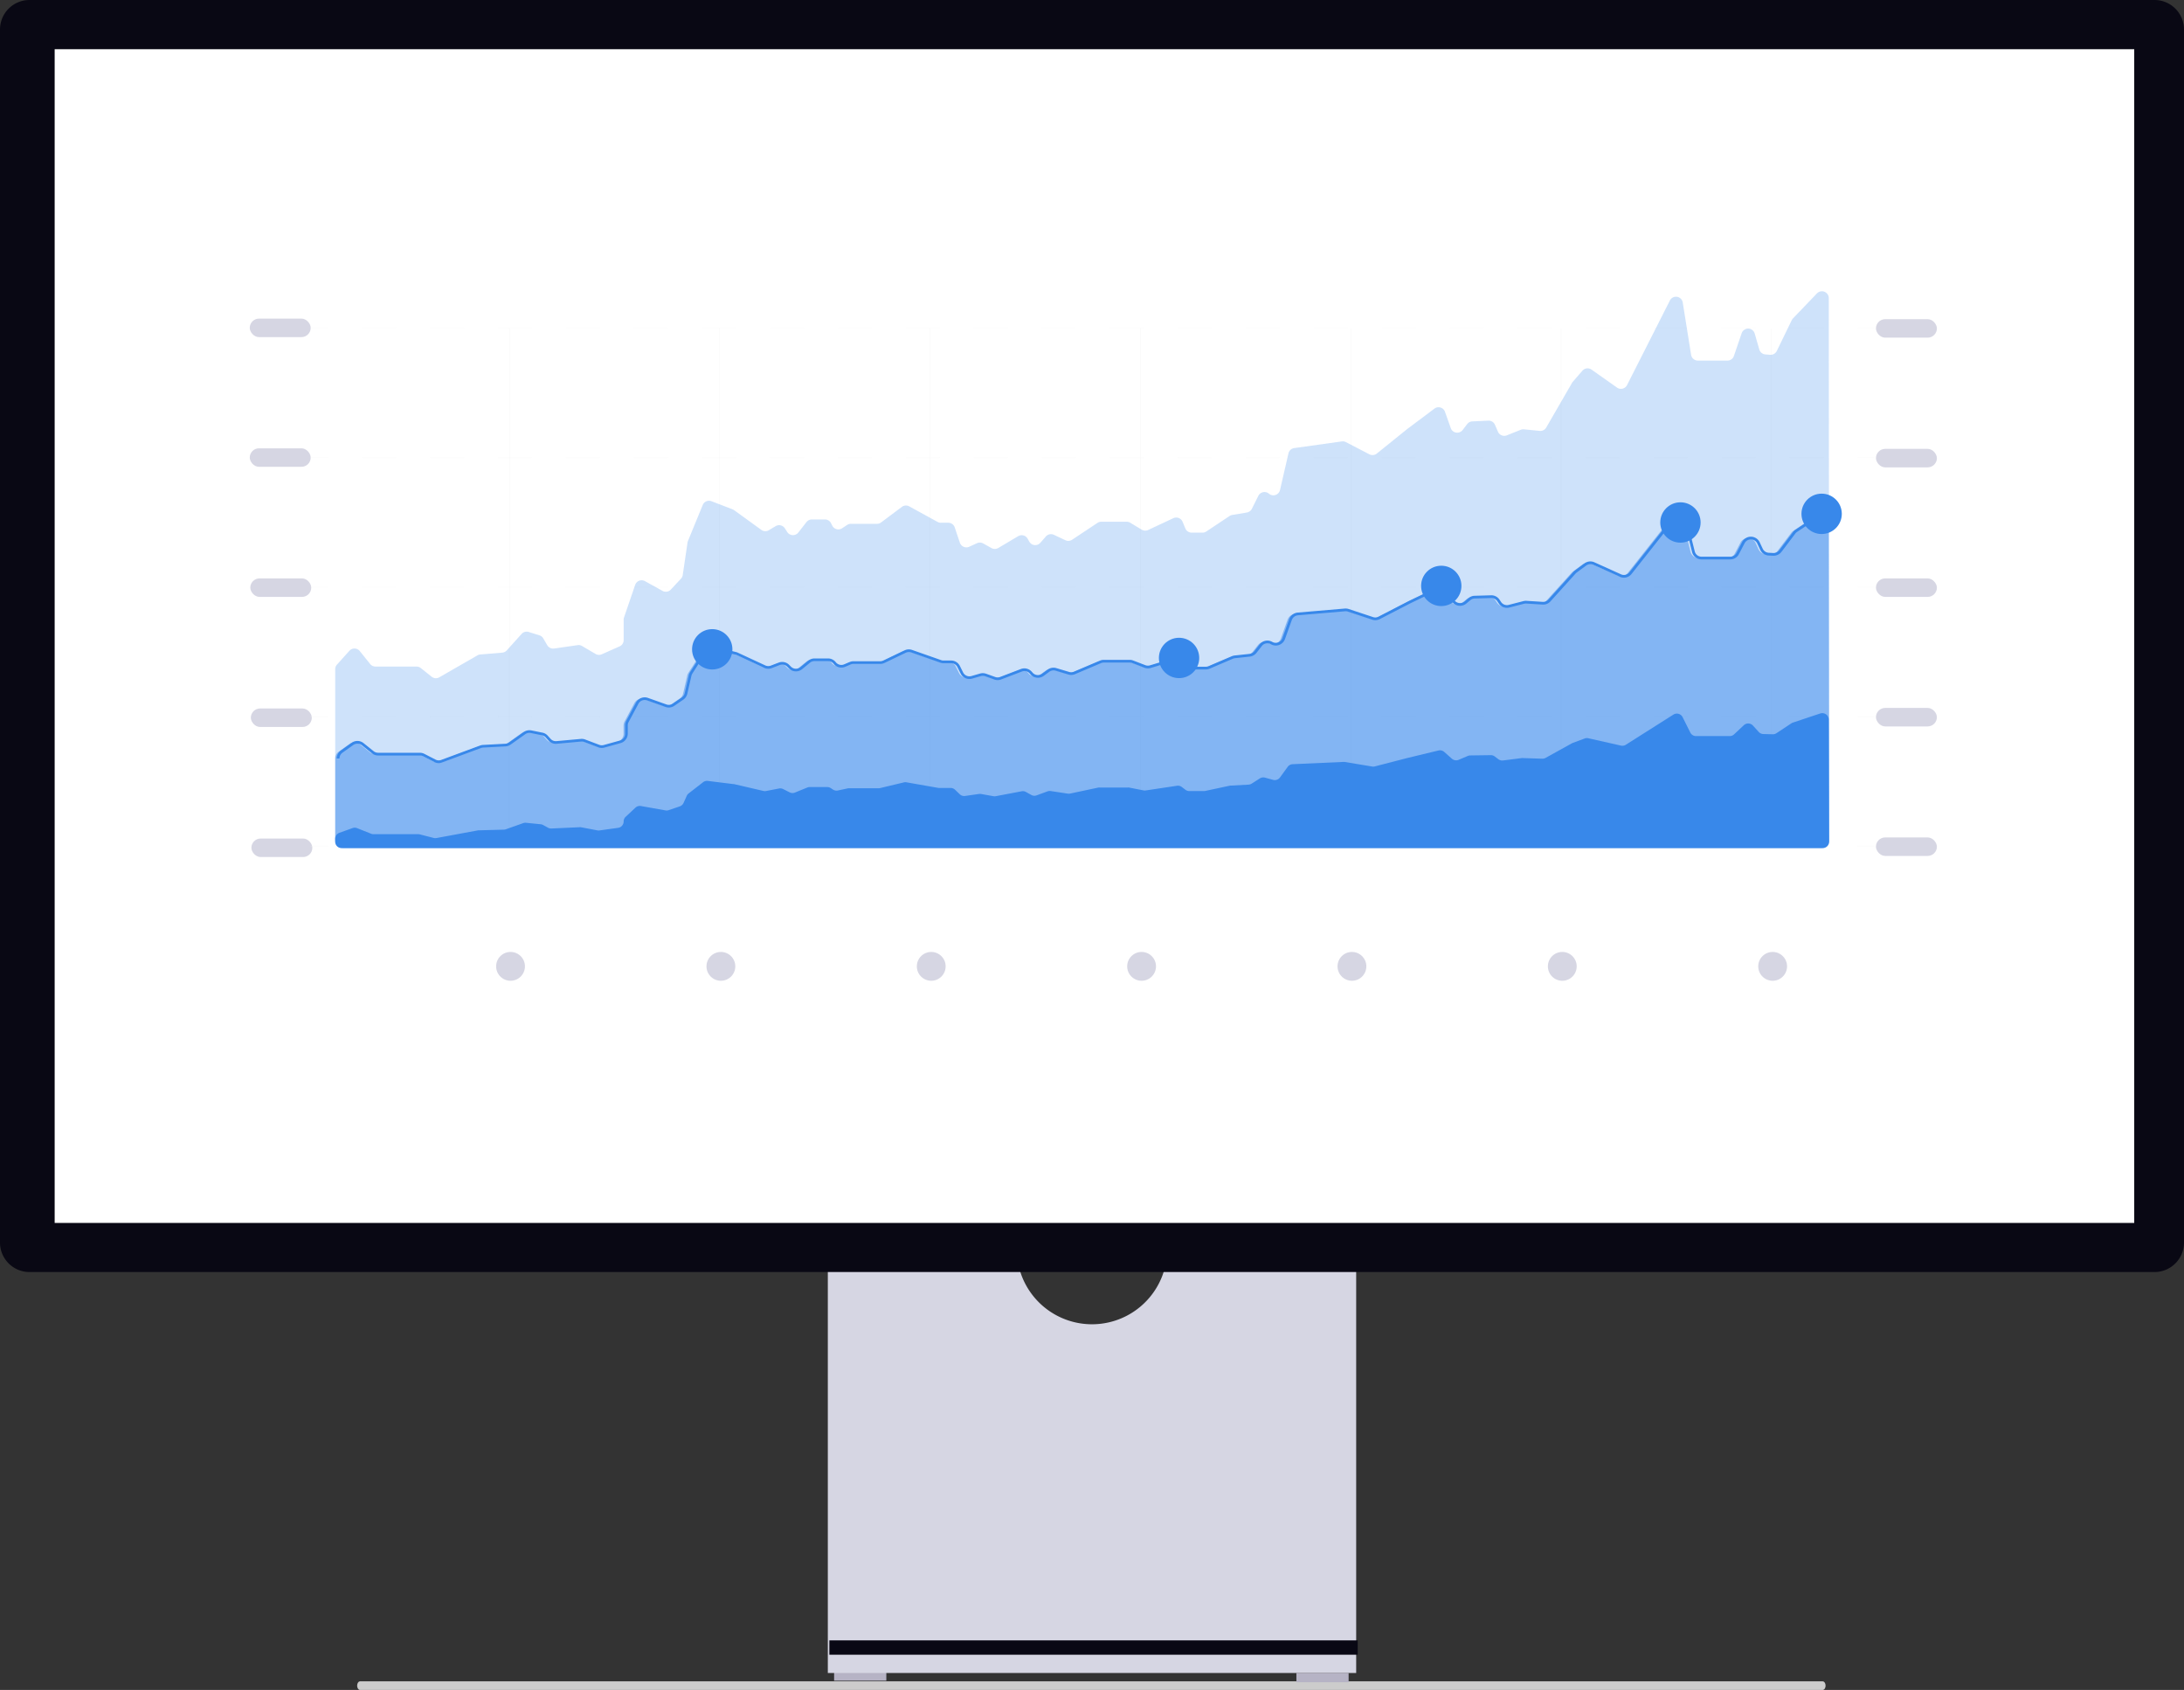 <svg xmlns="http://www.w3.org/2000/svg" width="799.031" height="618.112" viewBox="0 0 799.031 618.112" xmlns:xlink="http://www.w3.org/1999/xlink" role="img" artist="Katerina Limpitsouni" source="https://undraw.co/"><rect x="0" y="0" width="799.031" height="618.112" fill="#333333" stroke="none"/><g transform="translate(-560 -231.001)"><path d="M15.18,488.763c0,.872.478,1.573,1.073,1.573h535.1c.6,0,1.073-.7,1.073-1.573s-.478-1.573-1.073-1.573H16.253C15.658,487.191,15.18,487.891,15.18,488.763Z" transform="translate(675.479 358.777)" fill="#ccc"/><rect width="19.105" height="3.371" transform="translate(865.162 842.355)" fill="#b6b3c5"/><rect width="19.105" height="3.371" transform="translate(1034.295 842.918)" fill="#b6b3c5"/><path d="M352.955,370.945a27.529,27.529,0,0,1-54.321,0H229.146V521.536h193.3V370.945H352.955Z" transform="translate(633.721 321.379)" fill="#d6d6e3"/><rect width="193.296" height="5.242" transform="translate(863.43 830.984)" fill="#090814"/><path d="M788.255,487.17H10.776A10.788,10.788,0,0,1,0,476.394V32.688A10.788,10.788,0,0,1,10.776,21.911H788.255a10.789,10.789,0,0,1,10.776,10.776V476.394a10.789,10.789,0,0,1-10.776,10.776Z" transform="translate(560 209.09)" fill="#090814"/><rect width="760.822" height="429.297" transform="translate(580 249)" fill="#fff"/><g transform="translate(0 15.111)"><rect width="22.297" height="6.768" rx="3.384" transform="translate(651.374 379.865)" fill="#d6d6e3"/><rect width="22.297" height="6.768" rx="3.384" transform="translate(1246.329 380.066)" fill="#d6d6e3"/><rect width="22.297" height="6.768" rx="3.384" transform="translate(651.574 427.443)" fill="#d6d6e3"/><rect width="22.297" height="6.768" rx="3.384" transform="translate(651.775 475.02)" fill="#d6d6e3"/><rect width="22.297" height="6.768" rx="3.384" transform="translate(651.976 522.588)" fill="#d6d6e3"/><g transform="translate(673.671 383.123)" opacity="0.2"><rect width="6.325" height="0.264" transform="translate(0 0)" fill="#f2f2f2"/><path d="M885.147,405.884H872.718v-.264h12.429Zm-24.869,0H847.848v-.264h12.429Zm-24.869,0h-12.44v-.264h12.44Zm-24.869,0H798.1v-.264h12.44Zm-24.869,0H773.23v-.264h12.44Zm-24.88,0H748.361v-.264H760.79Zm-24.869,0h-12.44v-.264h12.44Zm-24.869,0h-12.44v-.264h12.44Zm-24.869,0h-12.44v-.264h12.44Zm-24.88,0H648.873v-.264H661.3Zm-24.869,0h-12.44v-.264h12.44Zm-24.869,0h-12.44v-.264h12.44Zm-24.869,0h-12.44v-.264h12.44Zm-24.88,0H549.385v-.264h12.429Zm-24.869,0H524.516v-.264h12.429Zm-24.869,0h-12.4v-.264h12.44Zm-24.869,0h-12.44v-.264h12.44Zm-24.88,0H449.9v-.264h12.429Zm-24.869,0H425.028v-.264h12.45Zm-24.869,0h-12.44v-.264h12.44Zm-24.869,0h-12.44v-.264h12.44Zm-24.88,0H350.41v-.264h12.429Z" transform="translate(-331.645 -405.62)" fill="#f2f2f2"/><rect width="6.325" height="0.264" transform="translate(565.942 0)" fill="#f2f2f2"/><rect width="6.325" height="0.264" transform="translate(0 0)" fill="#f2f2f2"/><path d="M885.147,405.884H872.718v-.264h12.429Zm-24.869,0H847.848v-.264h12.429Zm-24.869,0h-12.44v-.264h12.44Zm-24.869,0H798.1v-.264h12.44Zm-24.869,0H773.23v-.264h12.44Zm-24.88,0H748.361v-.264H760.79Zm-24.869,0h-12.44v-.264h12.44Zm-24.869,0h-12.44v-.264h12.44Zm-24.869,0h-12.44v-.264h12.44Zm-24.88,0H648.873v-.264H661.3Zm-24.869,0h-12.44v-.264h12.44Zm-24.869,0h-12.44v-.264h12.44Zm-24.869,0h-12.44v-.264h12.44Zm-24.88,0H549.385v-.264h12.429Zm-24.869,0H524.516v-.264h12.429Zm-24.869,0h-12.4v-.264h12.44Zm-24.869,0h-12.44v-.264h12.44Zm-24.88,0H449.9v-.264h12.429Zm-24.869,0H425.028v-.264h12.45Zm-24.869,0h-12.44v-.264h12.44Zm-24.869,0h-12.44v-.264h12.44Zm-24.88,0H350.41v-.264h12.429Z" transform="translate(-331.645 -405.62)" fill="#f2f2f2"/><rect width="6.325" height="0.264" transform="translate(565.942 0)" fill="#f2f2f2"/></g><rect width="22.297" height="6.768" rx="3.384" transform="translate(651.374 332.424)" fill="#d6d6e3"/><rect width="22.297" height="6.768" rx="3.384" transform="translate(1246.329 332.627)" fill="#d6d6e3"/><g transform="translate(673.671 335.684)" opacity="0.2"><rect width="6.325" height="0.264" transform="translate(0 0)" fill="#f2f2f2"/><path d="M885.147,360.884H872.718v-.264h12.429Zm-24.869,0H847.848v-.264h12.429Zm-24.869,0h-12.44v-.264h12.44Zm-24.869,0H798.1v-.264h12.44Zm-24.869,0H773.23v-.264h12.44Zm-24.88,0H748.361v-.264H760.79Zm-24.869,0h-12.44v-.264h12.44Zm-24.869,0h-12.44v-.264h12.44Zm-24.869,0h-12.44v-.264h12.44Zm-24.88,0H648.873v-.264H661.3Zm-24.869,0h-12.44v-.264h12.44Zm-24.869,0h-12.44v-.264h12.44Zm-24.869,0h-12.44v-.264h12.44Zm-24.88,0H549.385v-.264h12.429Zm-24.869,0H524.516v-.264h12.429Zm-24.869,0h-12.4v-.264h12.44Zm-24.869,0h-12.44v-.264h12.44Zm-24.88,0H449.9v-.264h12.429Zm-24.869,0H425.028v-.264h12.45Zm-24.869,0h-12.44v-.264h12.44Zm-24.869,0h-12.44v-.264h12.44Zm-24.88,0H350.41v-.264h12.429Z" transform="translate(-331.645 -360.62)" fill="#f2f2f2"/><rect width="6.325" height="0.264" transform="translate(565.942 0)" fill="#f2f2f2"/></g><rect width="22.297" height="6.768" rx="3.384" transform="translate(1246.329 427.443)" fill="#d6d6e3"/><g transform="translate(673.671 430.49)" opacity="0.2"><rect width="6.325" height="0.264" transform="translate(0 0.011)" fill="#f2f2f2"/><path d="M885.147,450.814H872.718v-.264h12.429Zm-24.869,0H847.848v-.264h12.429Zm-24.869,0h-12.44v-.264h12.44Zm-24.869,0H798.1v-.264h12.44Zm-24.869,0H773.23v-.264h12.44Zm-24.88,0H748.361v-.264H760.79Zm-24.869,0h-12.44v-.264h12.44Zm-24.869,0h-12.44v-.264h12.44Zm-24.869,0h-12.44v-.264h12.44Zm-24.88,0H648.873v-.264H661.3Zm-24.869,0h-12.44v-.264h12.44Zm-24.869,0h-12.44v-.264h12.44Zm-24.869,0h-12.44v-.264h12.44Zm-24.88,0H549.385v-.264h12.429Zm-24.869,0H524.516v-.264h12.429Zm-24.869,0h-12.4v-.264h12.44Zm-24.869,0h-12.44v-.264h12.44Zm-24.88,0H449.9v-.264h12.429Zm-24.869,0H425.028v-.264h12.45Zm-24.869,0h-12.44v-.264h12.44Zm-24.869,0h-12.44v-.264h12.44Zm-24.88,0H350.41v-.264h12.429Z" transform="translate(-331.645 -450.55)" fill="#f2f2f2"/><rect width="6.325" height="0.264" transform="translate(565.942 0.011)" fill="#f2f2f2"/><rect width="6.325" height="0.264" transform="translate(0 0.011)" fill="#f2f2f2"/><path d="M885.147,450.814H872.718v-.264h12.429Zm-24.869,0H847.848v-.264h12.429Zm-24.869,0h-12.44v-.264h12.44Zm-24.869,0H798.1v-.264h12.44Zm-24.869,0H773.23v-.264h12.44Zm-24.88,0H748.361v-.264H760.79Zm-24.869,0h-12.44v-.264h12.44Zm-24.869,0h-12.44v-.264h12.44Zm-24.869,0h-12.44v-.264h12.44Zm-24.88,0H648.873v-.264H661.3Zm-24.869,0h-12.44v-.264h12.44Zm-24.869,0h-12.44v-.264h12.44Zm-24.869,0h-12.44v-.264h12.44Zm-24.88,0H549.385v-.264h12.429Zm-24.869,0H524.516v-.264h12.429Zm-24.869,0h-12.4v-.264h12.44Zm-24.869,0h-12.44v-.264h12.44Zm-24.88,0H449.9v-.264h12.429Zm-24.869,0H425.028v-.264h12.45Zm-24.869,0h-12.44v-.264h12.44Zm-24.869,0h-12.44v-.264h12.44Zm-24.88,0H350.41v-.264h12.429Z" transform="translate(-331.645 -450.55)" fill="#f2f2f2"/><rect width="6.325" height="0.264" transform="translate(565.942 0.011)" fill="#f2f2f2"/></g><rect width="22.297" height="6.768" rx="3.384" transform="translate(1246.329 474.82)" fill="#d6d6e3"/><g transform="translate(673.671 477.867)" opacity="0.2"><rect width="6.325" height="0.264" transform="translate(0 0)" fill="#f2f2f2"/><path d="M885.147,495.754H872.718v-.264h12.429Zm-24.869,0H847.848v-.264h12.429Zm-24.869,0h-12.44v-.264h12.44Zm-24.869,0H798.1v-.264h12.44Zm-24.869,0H773.23v-.264h12.44Zm-24.88,0H748.361v-.264H760.79Zm-24.869,0h-12.44v-.264h12.44Zm-24.869,0h-12.44v-.264h12.44Zm-24.869,0h-12.44v-.264h12.44Zm-24.88,0H648.873v-.264H661.3Zm-24.869,0h-12.44v-.264h12.44Zm-24.869,0h-12.44v-.264h12.44Zm-24.869,0h-12.44v-.264h12.44Zm-24.88,0H549.385v-.264h12.429Zm-24.869,0H524.516v-.264h12.429Zm-24.869,0h-12.4v-.264h12.44Zm-24.869,0h-12.44v-.264h12.44Zm-24.88,0H449.9v-.264h12.429Zm-24.869,0H425.028v-.264h12.45Zm-24.869,0h-12.44v-.264h12.44Zm-24.869,0h-12.44v-.264h12.44Zm-24.88,0H350.41v-.264h12.429Z" transform="translate(-331.645 -495.49)" fill="#f2f2f2"/><rect width="6.325" height="0.264" transform="translate(565.942 0)" fill="#f2f2f2"/><rect width="6.325" height="0.264" transform="translate(0 0)" fill="#f2f2f2"/><path d="M885.147,495.754H872.718v-.264h12.429Zm-24.869,0H847.848v-.264h12.429Zm-24.869,0h-12.44v-.264h12.44Zm-24.869,0H798.1v-.264h12.44Zm-24.869,0H773.23v-.264h12.44Zm-24.88,0H748.361v-.264H760.79Zm-24.869,0h-12.44v-.264h12.44Zm-24.869,0h-12.44v-.264h12.44Zm-24.869,0h-12.44v-.264h12.44Zm-24.88,0H648.873v-.264H661.3Zm-24.869,0h-12.44v-.264h12.44Zm-24.869,0h-12.44v-.264h12.44Zm-24.869,0h-12.44v-.264h12.44Zm-24.88,0H549.385v-.264h12.429Zm-24.869,0H524.516v-.264h12.429Zm-24.869,0h-12.4v-.264h12.44Zm-24.869,0h-12.44v-.264h12.44Zm-24.88,0H449.9v-.264h12.429Zm-24.869,0H425.028v-.264h12.45Zm-24.869,0h-12.44v-.264h12.44Zm-24.869,0h-12.44v-.264h12.44Zm-24.88,0H350.41v-.264h12.429Z" transform="translate(-331.645 -495.49)" fill="#f2f2f2"/><rect width="6.325" height="0.264" transform="translate(565.942 0)" fill="#f2f2f2"/></g><rect width="22.297" height="6.768" rx="3.384" transform="translate(1246.329 522.186)" fill="#d6d6e3"/><g transform="translate(673.671 525.244)" opacity="0.2"><rect width="6.325" height="0.264" transform="translate(0 0)" fill="#f2f2f2"/><path d="M885.147,540.694H872.718v-.264h12.429Zm-24.869,0H847.848v-.264h12.429Zm-24.869,0h-12.44v-.264h12.44Zm-24.869,0H798.1v-.264h12.44Zm-24.869,0H773.23v-.264h12.44Zm-24.88,0H748.361v-.264H760.79Zm-24.869,0h-12.44v-.264h12.44Zm-24.869,0h-12.44v-.264h12.44Zm-24.869,0h-12.44v-.264h12.44Zm-24.88,0H648.873v-.264H661.3Zm-24.869,0h-12.44v-.264h12.44Zm-24.869,0h-12.44v-.264h12.44Zm-24.869,0h-12.44v-.264h12.44Zm-24.88,0H549.385v-.264h12.429Zm-24.869,0H524.516v-.264h12.429Zm-24.869,0h-12.4v-.264h12.44Zm-24.869,0h-12.44v-.264h12.44Zm-24.88,0H449.9v-.264h12.429Zm-24.869,0H425.028v-.264h12.45Zm-24.869,0h-12.44v-.264h12.44Zm-24.869,0h-12.44v-.264h12.44Zm-24.88,0H350.41v-.264h12.429Z" transform="translate(-331.645 -540.43)" fill="#f2f2f2"/><rect width="6.325" height="0.264" transform="translate(565.942 0)" fill="#f2f2f2"/><rect width="6.325" height="0.264" transform="translate(0 0)" fill="#f2f2f2"/><path d="M885.147,540.694H872.718v-.264h12.429Zm-24.869,0H847.848v-.264h12.429Zm-24.869,0h-12.44v-.264h12.44Zm-24.869,0H798.1v-.264h12.44Zm-24.869,0H773.23v-.264h12.44Zm-24.88,0H748.361v-.264H760.79Zm-24.869,0h-12.44v-.264h12.44Zm-24.869,0h-12.44v-.264h12.44Zm-24.869,0h-12.44v-.264h12.44Zm-24.88,0H648.873v-.264H661.3Zm-24.869,0h-12.44v-.264h12.44Zm-24.869,0h-12.44v-.264h12.44Zm-24.869,0h-12.44v-.264h12.44Zm-24.88,0H549.385v-.264h12.429Zm-24.869,0H524.516v-.264h12.429Zm-24.869,0h-12.4v-.264h12.44Zm-24.869,0h-12.44v-.264h12.44Zm-24.88,0H449.9v-.264h12.429Zm-24.869,0H425.028v-.264h12.45Zm-24.869,0h-12.44v-.264h12.44Zm-24.869,0h-12.44v-.264h12.44Zm-24.88,0H350.41v-.264h12.429Z" transform="translate(-331.645 -540.43)" fill="#f2f2f2"/><rect width="6.325" height="0.264" transform="translate(565.942 0)" fill="#f2f2f2"/></g><line y2="189.962" transform="translate(746.36 336.01)" fill="none" stroke="#f2f2f2" stroke-miterlimit="10" stroke-width="0.1"/><line y2="189.962" transform="translate(823.319 336.01)" fill="none" stroke="#f2f2f2" stroke-miterlimit="10" stroke-width="0.1"/><line y2="189.962" transform="translate(900.278 336.01)" fill="none" stroke="#f2f2f2" stroke-miterlimit="10" stroke-width="0.1"/><line y2="189.962" transform="translate(977.237 336.01)" fill="none" stroke="#f2f2f2" stroke-miterlimit="10" stroke-width="0.1"/><line y2="189.962" transform="translate(1054.196 336.01)" fill="none" stroke="#f2f2f2" stroke-miterlimit="10" stroke-width="0.1"/><line y2="189.962" transform="translate(1131.154 336.01)" fill="none" stroke="#f2f2f2" stroke-miterlimit="10" stroke-width="0.1"/><line y2="189.962" transform="translate(1208.113 336.01)" fill="none" stroke="#f2f2f2" stroke-miterlimit="10" stroke-width="0.1"/><path d="M883.237,348.809l-8.8,9.172a2.687,2.687,0,0,0-.443.643l-5.461,11.249a2.488,2.488,0,0,1-2.435,1.4l-1.75-.137a2.488,2.488,0,0,1-2.214-1.792l-1.687-5.84a2.5,2.5,0,0,0-4.765-.116l-2.836,8.307a2.5,2.5,0,0,1-2.372,1.7H839.645a2.509,2.509,0,0,1-2.467-2.108l-3.057-19.134a2.5,2.5,0,0,0-4.7-.738l-15.676,30.942a2.5,2.5,0,0,1-3.669.917l-9.32-6.578a2.519,2.519,0,0,0-3.342.4l-3.532,4.08a2.383,2.383,0,0,0-.274.39l-9.425,16.309a2.478,2.478,0,0,1-2.414,1.233l-5.746-.569a2.519,2.519,0,0,0-1.181.169l-5.145,2.056a2.5,2.5,0,0,1-3.163-1.318l-1.128-2.583a2.509,2.509,0,0,0-2.4-1.5l-5.883.274a2.467,2.467,0,0,0-1.866.98l-1.666,2.172a2.5,2.5,0,0,1-4.343-.7l-2.108-5.956a2.5,2.5,0,0,0-3.859-1.17l-10.015,7.506L722.193,407.4a2.509,2.509,0,0,1-2.72.274l-8.592-4.459a2.52,2.52,0,0,0-1.5-.253L691.979,405.4a2.509,2.509,0,0,0-2.108,1.919l-3.089,13.42a2.5,2.5,0,0,1-4.059,1.339h0a2.509,2.509,0,0,0-3.869.78l-2.372,4.755a2.53,2.53,0,0,1-1.824,1.349l-5.387.9a2.509,2.509,0,0,0-.97.39l-8.487,5.651a2.478,2.478,0,0,1-1.381.422h-3.974a2.5,2.5,0,0,1-2.3-1.508l-1.054-2.52a2.5,2.5,0,0,0-3.352-1.255l-9.214,4.312a2.509,2.509,0,0,1-2.351-.116l-4.217-2.541a2.519,2.519,0,0,0-1.286-.358h-9.309a2.5,2.5,0,0,0-1.381.422l-9.288,6.167a2.5,2.5,0,0,1-2.446.179l-4.217-1.992a2.5,2.5,0,0,0-2.941.622l-2,2.288a2.488,2.488,0,0,1-4.059-.422l-.6-1.054a2.5,2.5,0,0,0-3.458-.928l-7.306,4.333a2.5,2.5,0,0,1-2.488,0l-3.015-1.676a2.478,2.478,0,0,0-2.246-.095l-2.867,1.307a2.52,2.52,0,0,1-3.426-1.518l-1.856-5.524a2.478,2.478,0,0,0-2.383-1.74h-2.7a2.446,2.446,0,0,1-1.212-.316l-10.363-5.682a2.509,2.509,0,0,0-2.7.2l-7.6,5.693a2.478,2.478,0,0,1-1.5.5h-9.562a2.478,2.478,0,0,0-1.381.422l-1.792,1.191a2.5,2.5,0,0,1-3.627-.959l-.432-.854A2.488,2.488,0,0,0,520.3,431.5h-4.8a2.5,2.5,0,0,0-1.971.97l-2.973,3.806a2.5,2.5,0,0,1-4.08-.2l-.843-1.318a2.488,2.488,0,0,0-3.395-.8l-2.467,1.476a2.509,2.509,0,0,1-2.752-.116l-9.941-7.2a3.019,3.019,0,0,0-.569-.316l-7.77-2.983a2.5,2.5,0,0,0-3.163,1.392l-5.408,13.178a2.256,2.256,0,0,0-.158.58l-1.75,11.871a2.509,2.509,0,0,1-.654,1.339l-3.7,3.974a2.52,2.52,0,0,1-3.047.474l-6.42-3.563a2.5,2.5,0,0,0-3.584,1.37l-4.069,11.9a2.394,2.394,0,0,0-.137.812v7.506a2.5,2.5,0,0,1-1.508,2.288l-6.526,2.889a2.5,2.5,0,0,1-2.267-.148l-4.913-2.889a2.5,2.5,0,0,0-1.624-.316l-8.613,1.233a2.488,2.488,0,0,1-2.509-1.223L417.236,475a2.477,2.477,0,0,0-1.413-1.117l-3.911-1.223a2.488,2.488,0,0,0-2.6.706l-5.429,6.03a2.53,2.53,0,0,1-1.655.822l-8.012.675a2.362,2.362,0,0,0-1.054.316l-13.969,8.033a2.509,2.509,0,0,1-2.8-.221l-3.964-3.163a2.53,2.53,0,0,0-1.56-.548H355.848a2.478,2.478,0,0,1-1.95-.938l-3.785-4.723a2.5,2.5,0,0,0-3.806-.105l-4.554,5.06a2.5,2.5,0,0,0-.643,1.666v62.874a2.5,2.5,0,0,0,2.5,2.5H885.2a2.5,2.5,0,0,0,2.5-2.509l-.148-198.543a2.509,2.509,0,0,0-4.312-1.782Z" transform="translate(341.522 -25.619)" fill="#3888ea" opacity="0.246"/><path d="M882.751,426.027l-8.16,5.44a3.164,3.164,0,0,0-.748.706l-5.071,6.694a3.163,3.163,0,0,1-2.615,1.223l-1.655-.084a3.1,3.1,0,0,1-2.667-1.813l-1.054-2.245a3.078,3.078,0,0,0-5.535-.179l-2.109,4.038a3.078,3.078,0,0,1-2.73,1.634H839.949a3.068,3.068,0,0,1-2.994-2.34l-2.509-10.047a3.089,3.089,0,0,0-5.419-1.17l-15.076,19.061a3.068,3.068,0,0,1-3.69.9l-9.688-4.375a3.089,3.089,0,0,0-3.163.327l-3.468,2.562a2.866,2.866,0,0,0-.453.422L784.339,456.9a3.089,3.089,0,0,1-2.488,1.054l-5.977-.38a3.334,3.334,0,0,0-.97.084l-5.387,1.381A3.078,3.078,0,0,1,766.2,457.8l-.611-.907a3.089,3.089,0,0,0-2.636-1.339l-6.009.179a2.973,2.973,0,0,0-1.887.717l-1.476,1.234a3.089,3.089,0,0,1-4.691-.875l-1.56-2.825a3.089,3.089,0,0,0-4.038-1.3l-10.11,4.86-11.185,5.777a3.068,3.068,0,0,1-2.383.179l-8.908-2.952a3.162,3.162,0,0,0-1.244-.148L692.21,461.87a3.163,3.163,0,0,0-2.635,2.035l-2.5,6.979a3.089,3.089,0,0,1-4.386,1.666l-.105-.053a3.068,3.068,0,0,0-3.911.8l-1.961,2.509a3.163,3.163,0,0,1-2.108,1.17l-5.4.58a3.164,3.164,0,0,0-.885.221l-8.55,3.658a3.226,3.226,0,0,1-1.212.242h-4.112a3.089,3.089,0,0,1-2.551-1.349l-.59-.865a3.089,3.089,0,0,0-3.437-1.212l-9.583,2.9a3.1,3.1,0,0,1-2-.074l-4.449-1.708a3.036,3.036,0,0,0-1.054-.211h-9.551a2.962,2.962,0,0,0-1.2.253l-9.488,4.027a3.058,3.058,0,0,1-2.109.116l-4.691-1.4a3.1,3.1,0,0,0-2.709.464l-2.056,1.508a3.089,3.089,0,0,1-4.143-.453l-.306-.348a3.089,3.089,0,0,0-3.416-.854l-7.643,2.92a3.078,3.078,0,0,1-2.108,0l-3.353-1.2a3.163,3.163,0,0,0-1.9-.053l-3.163.917a3.089,3.089,0,0,1-3.616-1.581l-1.181-2.372a3.1,3.1,0,0,0-2.762-1.708h-2.741a3.058,3.058,0,0,1-1.054-.169l-10.637-3.732a3.057,3.057,0,0,0-2.362.126l-7.77,3.732a3.162,3.162,0,0,1-1.339.306h-9.815a3.225,3.225,0,0,0-1.212.242l-2,.864a3.1,3.1,0,0,1-3.648-.938h0a3.078,3.078,0,0,0-2.435-1.191h-4.955a3.1,3.1,0,0,0-1.961.7l-2.878,2.361a3.068,3.068,0,0,1-4.143-.211l-.654-.654a3.089,3.089,0,0,0-3.3-.706l-2.867,1.107a3.163,3.163,0,0,1-2.414-.084l-10.089-4.681a2.5,2.5,0,0,0-.559-.19l-7.917-1.95a3.068,3.068,0,0,0-3.331,1.328l-4.976,7.759a3.161,3.161,0,0,0-.411.97l-1.508,6.589a3.163,3.163,0,0,1-1.265,1.855l-3.289,2.256a3.058,3.058,0,0,1-2.773.358l-6.768-2.4a3.089,3.089,0,0,0-3.785,1.518l-3.563,6.663a3.164,3.164,0,0,0-.358,1.455v3a3.1,3.1,0,0,1-2.267,2.973l-5.925,1.645a3.036,3.036,0,0,1-1.908-.084l-5.166-1.95a3.035,3.035,0,0,0-1.37-.19l-8.908.812a3.058,3.058,0,0,1-2.562-.991l-1.054-1.17a2.994,2.994,0,0,0-1.676-.949l-4.059-.822a3.162,3.162,0,0,0-2.4.517l-5.345,3.806a3.162,3.162,0,0,1-1.623.569l-8.191.432a3.228,3.228,0,0,0-.907.19l-14.222,5.271a3.015,3.015,0,0,1-2.467-.148l-4.111-2.108a3.088,3.088,0,0,0-1.4-.337H355.752a3.089,3.089,0,0,1-1.94-.685l-3.7-2.963a3.089,3.089,0,0,0-3.721-.105l-3.964,2.825a3.1,3.1,0,0,0-1.3,2.52v29.634a3.089,3.089,0,0,0,3.089,3.089H884.607a3.089,3.089,0,0,0,3.089-3.089l-.148-115.723a3.089,3.089,0,0,0-4.8-2.615Z" transform="translate(341.523 -21.418)" fill="#3888ea" opacity="0.503"/><ellipse cx="7.38" cy="7.38" rx="7.38" ry="7.38" transform="translate(1219.077 396.449)" fill="#3888ea"/><path d="M884.46,494.516l-10.026,3.342a2.619,2.619,0,0,0-.548.263l-5.5,3.637a2.341,2.341,0,0,1-1.349.379l-3.426-.084a2.34,2.34,0,0,1-1.687-.77l-2.108-2.319a2.351,2.351,0,0,0-3.352-.137l-3.553,3.331a2.32,2.32,0,0,1-1.6.643H838.991a2.33,2.33,0,0,1-2.108-1.307l-2.815-5.619a2.351,2.351,0,0,0-3.352-.938l-17.426,11.038a2.372,2.372,0,0,1-1.771.306l-11.934-2.688a2.287,2.287,0,0,0-1.328.084L793.9,505.29a1.486,1.486,0,0,0-.327.148l-9.625,5.334a2.426,2.426,0,0,1-1.212.3l-7.127-.232a2.116,2.116,0,0,0-.369,0l-6.852.875a2.393,2.393,0,0,1-1.687-.432l-1.392-1.054a2.319,2.319,0,0,0-1.423-.453l-7.517.105a2.234,2.234,0,0,0-.875.179l-3.374,1.423a2.361,2.361,0,0,1-2.488-.432l-2.762-2.446a2.341,2.341,0,0,0-2.108-.538l-11.533,2.783-11.86,3.068a2.311,2.311,0,0,1-.97,0l-10.015-1.666a3.737,3.737,0,0,0-.485,0l-18.523.833a2.34,2.34,0,0,0-1.8.98l-2.794,3.848a2.34,2.34,0,0,1-2.53.9l-2.984-.822a2.383,2.383,0,0,0-1.887.3l-2.983,1.908a2.413,2.413,0,0,1-1.139.358l-6.325.348a2.092,2.092,0,0,0-.358,0l-9.13,1.95a2.632,2.632,0,0,1-.5.053h-5.356a2.33,2.33,0,0,1-1.381-.453l-1.391-1.054a2.308,2.308,0,0,0-1.729-.432l-11.4,1.708a2.486,2.486,0,0,1-.791,0l-5.356-1.054a2.113,2.113,0,0,0-.443,0H620.829a2.529,2.529,0,0,0-.485,0l-10.426,2.214a2.267,2.267,0,0,1-.843,0l-6.209-.938a2.413,2.413,0,0,0-1.16.126l-3.985,1.455a2.309,2.309,0,0,1-1.971-.169l-1.887-1.054a2.277,2.277,0,0,0-1.592-.274l-9.488,1.8a2.327,2.327,0,0,1-.854,0l-4.565-.812a2.551,2.551,0,0,0-.749,0l-5.039.727a2.319,2.319,0,0,1-1.992-.654l-1.666-1.592a2.4,2.4,0,0,0-1.666-.685h-4a2.473,2.473,0,0,1-.4,0l-11.66-2.045a2.269,2.269,0,0,0-.959,0l-8.813,2.108a2.358,2.358,0,0,1-.548.063H529.258a2.43,2.43,0,0,0-.485,0l-3.595.77a2.4,2.4,0,0,1-1.8-.211l-.991-.643a2.361,2.361,0,0,0-1.265-.369H514.7a2.329,2.329,0,0,0-.886.179l-4.491,1.834a2.309,2.309,0,0,1-1.94-.074l-2.383-1.2a2.372,2.372,0,0,0-1.5-.211l-4.7.907a2.319,2.319,0,0,1-.97,0l-10.9-2.53h-.242l-9.267-1.149a2.382,2.382,0,0,0-1.729.485l-5.271,4.09a2.3,2.3,0,0,0-.685.865l-1.181,2.625a2.372,2.372,0,0,1-1.37,1.244l-4.048,1.381a2.215,2.215,0,0,1-1.17.095l-9-1.6a2.361,2.361,0,0,0-2.014.6l-3.574,3.342a2.34,2.34,0,0,0-.738,1.718h0a2.341,2.341,0,0,1-2.025,2.319l-6.757.938a2.3,2.3,0,0,1-.759,0l-6.115-1.16a2.366,2.366,0,0,0-.548,0l-10.215.464a2.414,2.414,0,0,1-1.233-.285l-1.792-.981a2.235,2.235,0,0,0-.9-.285l-5.366-.538a2.4,2.4,0,0,0-1.054.127l-6.325,2.245a2.407,2.407,0,0,1-.727.137l-8.993.242a2.185,2.185,0,0,0-.369,0l-15.234,2.815a2.466,2.466,0,0,1-1,0l-5.187-1.328a2.733,2.733,0,0,0-.59-.074H355.1a2.236,2.236,0,0,1-.875-.169l-5.124-2.045a2.33,2.33,0,0,0-1.666,0l-4.765,1.7a2.33,2.33,0,0,0-1.56,2.2v1.054a2.34,2.34,0,0,0,2.34,2.351H885.325a2.34,2.34,0,0,0,2.34-2.351l-.137-44.562a2.351,2.351,0,0,0-3.068-2.33Z" transform="translate(341.522 -17.682)" fill="#3888ea"/><ellipse cx="7.38" cy="7.38" rx="7.38" ry="7.38" transform="translate(813.198 445.998)" fill="#3888ea"/><ellipse cx="7.38" cy="7.38" rx="7.38" ry="7.38" transform="translate(1167.42 399.611)" fill="#3888ea"/><ellipse cx="7.38" cy="7.38" rx="7.38" ry="7.38" transform="translate(983.984 449.16)" fill="#3888ea"/><ellipse cx="7.38" cy="7.38" rx="7.38" ry="7.38" transform="translate(1079.919 422.805)" fill="#3888ea"/><path d="M378.951,516.427a3.518,3.518,0,0,1-1.631-.4l-4.108-2.107a2.6,2.6,0,0,0-1.174-.282H356.752a3.6,3.6,0,0,1-2.254-.8l-3.7-2.961a2.6,2.6,0,0,0-3.119-.088l-3.964,2.825a2.6,2.6,0,0,0-1.087,2.113h-1a3.607,3.607,0,0,1,1.506-2.926l3.965-2.826a3.6,3.6,0,0,1,4.324.122l3.7,2.963a2.6,2.6,0,0,0,1.627.575h15.286a3.606,3.606,0,0,1,1.629.392l4.112,2.109a2.52,2.52,0,0,0,2.061.125l14.225-5.272a3.73,3.73,0,0,1,1.049-.22l8.2-.433a2.657,2.657,0,0,0,1.362-.479l5.342-3.8a3.685,3.685,0,0,1,2.787-.6h.006l4.053.821a3.513,3.513,0,0,1,1.956,1.107l1.053,1.168a2.567,2.567,0,0,0,2.142.828l8.911-.812a3.556,3.556,0,0,1,1.6.221l5.163,1.949a2.554,2.554,0,0,0,1.6.071l5.927-1.645a2.609,2.609,0,0,0,1.9-2.493v-3a3.68,3.68,0,0,1,.415-1.686l0,0,3.562-6.659a3.6,3.6,0,0,1,4.394-1.757l6.769,2.4a2.564,2.564,0,0,0,2.322-.3l3.29-2.257a2.658,2.658,0,0,0,1.061-1.557l1.507-6.587a3.656,3.656,0,0,1,.477-1.127l4.976-7.76a3.563,3.563,0,0,1,3.873-1.543l7.908,1.948a3,3,0,0,1,.663.226h0l10.084,4.678a2.643,2.643,0,0,0,2.029.069l2.862-1.1a3.59,3.59,0,0,1,3.835.82l.652.652a2.568,2.568,0,0,0,3.471.179l2.88-2.363a3.611,3.611,0,0,1,2.274-.809h4.962a3.6,3.6,0,0,1,2.827,1.385,2.6,2.6,0,0,0,3.057.785l2.008-.867a3.707,3.707,0,0,1,1.4-.28h9.817a2.677,2.677,0,0,0,1.124-.257l7.768-3.731a3.578,3.578,0,0,1,2.747-.146l10.634,3.731a2.544,2.544,0,0,0,.88.141h2.749a3.582,3.582,0,0,1,3.209,1.983l1.181,2.374a2.59,2.59,0,0,0,3.03,1.324l3.162-.917a3.647,3.647,0,0,1,2.2.06l.006,0,3.352,1.2a2.583,2.583,0,0,0,1.766,0L591.931,482a3.605,3.605,0,0,1,3.97.992l.305.347a2.576,2.576,0,0,0,3.472.38l2.055-1.507a3.621,3.621,0,0,1,3.148-.54l4.692,1.4a2.562,2.562,0,0,0,1.767-.1l9.49-4.028a3.441,3.441,0,0,1,1.394-.293h9.565a3.526,3.526,0,0,1,1.228.246l4.445,1.706a2.612,2.612,0,0,0,1.68.062l9.582-2.9a3.577,3.577,0,0,1,3.994,1.408l.591.865a2.587,2.587,0,0,0,2.138,1.131h4.111a2.71,2.71,0,0,0,1.019-.2l8.554-3.66a3.665,3.665,0,0,1,1.025-.256l5.394-.579a2.643,2.643,0,0,0,1.771-.985l1.958-2.505a3.568,3.568,0,0,1,4.537-.936l.112.057a2.589,2.589,0,0,0,3.676-1.4l2.5-6.985a3.642,3.642,0,0,1,3.052-2.356h.009l17.247-1.476a3.649,3.649,0,0,1,1.443.171l8.909,2.952a2.583,2.583,0,0,0,2-.149l11.2-5.783,10.11-4.86a3.592,3.592,0,0,1,4.692,1.506l1.56,2.825a2.589,2.589,0,0,0,3.932.734l1.474-1.232a3.479,3.479,0,0,1,2.2-.835l6.007-.179A3.571,3.571,0,0,1,767,456.6l.614.91a2.583,2.583,0,0,0,2.78,1.04l5.4-1.384a3.829,3.829,0,0,1,1.115-.1l5.974.379a2.573,2.573,0,0,0,2.085-.884l.006-.006,9.146-10.126a3.367,3.367,0,0,1,.53-.493l3.47-2.563a3.581,3.581,0,0,1,3.669-.379l9.685,4.374a2.561,2.561,0,0,0,3.091-.749l15.077-19.062a3.589,3.589,0,0,1,6.3,1.359l2.509,10.047a2.561,2.561,0,0,0,2.5,1.962h10.482a2.572,2.572,0,0,0,2.279-1.369l2.107-4.035a3.578,3.578,0,0,1,6.432.2l1.056,2.248a2.59,2.59,0,0,0,2.237,1.521l1.649.084a2.665,2.665,0,0,0,2.2-1.029l5.068-6.69a3.654,3.654,0,0,1,.868-.819l8.162-5.441a3.589,3.589,0,0,1,5.574,2.976l-1,0a2.589,2.589,0,0,0-4.02-2.147l-8.159,5.439a2.65,2.65,0,0,0-.628.593l-5.073,6.7a3.672,3.672,0,0,1-3.028,1.416h-.007l-1.655-.084a3.586,3.586,0,0,1-3.1-2.105l-1.056-2.249a2.578,2.578,0,0,0-4.636-.15l-2.108,4.036a3.57,3.57,0,0,1-3.161,1.9H840.933a3.556,3.556,0,0,1-3.464-2.722l-2.508-10.044a2.589,2.589,0,0,0-4.542-.981l-15.075,19.06a3.557,3.557,0,0,1-4.29,1.041l-9.692-4.377a2.585,2.585,0,0,0-2.651.274l-3.471,2.564a2.361,2.361,0,0,0-.372.347l-.007.008-9.15,10.13a3.567,3.567,0,0,1-2.886,1.219h-.006l-5.978-.379a2.821,2.821,0,0,0-.82.071l-5.381,1.38a3.585,3.585,0,0,1-3.858-1.447l-.613-.909a2.581,2.581,0,0,0-2.207-1.119l-6.015.179a2.478,2.478,0,0,0-1.57.6l-.005,0-1.476,1.234a3.589,3.589,0,0,1-5.45-1.017l-1.56-2.825a2.591,2.591,0,0,0-3.385-1.087l-10.1,4.857-11.177,5.773a3.588,3.588,0,0,1-2.772.209l-8.906-2.951a2.649,2.649,0,0,0-1.046-.124l-17.241,1.475a2.648,2.648,0,0,0-2.212,1.708l-2.5,6.976a3.589,3.589,0,0,1-5.088,1.94l-.116-.059a2.555,2.555,0,0,0-3.274.671l-1.962,2.51a3.642,3.642,0,0,1-2.445,1.359l-5.4.58a2.668,2.668,0,0,0-.748.186l-8.55,3.658a3.709,3.709,0,0,1-1.4.28h-4.114a3.586,3.586,0,0,1-2.964-1.568l-.59-.864a2.58,2.58,0,0,0-2.88-1.016l-9.582,2.9a3.618,3.618,0,0,1-2.327-.086l-4.449-1.708a2.535,2.535,0,0,0-.878-.178h-9.552a2.447,2.447,0,0,0-1,.21l-.007,0-9.488,4.027a3.559,3.559,0,0,1-2.45.134l-4.688-1.4a2.614,2.614,0,0,0-2.272.389l-2.054,1.506a3.589,3.589,0,0,1-4.814-.526l-.306-.348a2.6,2.6,0,0,0-2.863-.716l-7.649,2.922a3.584,3.584,0,0,1-2.451,0l-3.347-1.2a2.65,2.65,0,0,0-1.595-.043l-3.16.916a3.591,3.591,0,0,1-4.2-1.837l-1.182-2.374a2.586,2.586,0,0,0-2.316-1.431h-2.736a3.556,3.556,0,0,1-1.222-.2l-10.639-3.733a2.575,2.575,0,0,0-1.978.1l-7.771,3.733a3.689,3.689,0,0,1-1.553.355h-9.818a2.711,2.711,0,0,0-1.021.2l-2,.862a3.607,3.607,0,0,1-4.239-1.088,2.6,2.6,0,0,0-2.039-1h-4.961a2.607,2.607,0,0,0-1.642.584l-2.877,2.36a3.568,3.568,0,0,1-4.817-.247l-.651-.651a2.591,2.591,0,0,0-2.767-.593l-2.872,1.109a3.639,3.639,0,0,1-2.8-.1l-10.1-4.685a2,2,0,0,0-.447-.152l-.016,0-7.917-1.95a2.565,2.565,0,0,0-2.79,1.111l-4.977,7.76a2.653,2.653,0,0,0-.346.816l-1.508,6.59a3.659,3.659,0,0,1-1.465,2.149l-3.293,2.258a3.564,3.564,0,0,1-3.225.416l-6.766-2.4a2.6,2.6,0,0,0-3.171,1.273l-.005.01-3.561,6.658h0a2.673,2.673,0,0,0-.3,1.225v3a3.614,3.614,0,0,1-2.632,3.454l-5.925,1.645a3.558,3.558,0,0,1-2.22-.1l-5.164-1.95a2.554,2.554,0,0,0-1.148-.16l-8.909.812a3.571,3.571,0,0,1-2.978-1.153l-1.055-1.171a2.509,2.509,0,0,0-1.4-.792h-.006l-4.058-.822a2.678,2.678,0,0,0-2.018.436l-5.342,3.8a3.663,3.663,0,0,1-1.883.661l-8.2.432a2.721,2.721,0,0,0-.761.16l-14.219,5.27A3.5,3.5,0,0,1,378.951,516.427Z" transform="translate(341.578 -21.418)" fill="#3888ea"/><ellipse cx="5.271" cy="5.271" rx="5.271" ry="5.271" transform="translate(741.511 564.07)" fill="#d6d6e3"/><ellipse cx="5.271" cy="5.271" rx="5.271" ry="5.271" transform="translate(818.47 564.07)" fill="#d6d6e3"/><ellipse cx="5.271" cy="5.271" rx="5.271" ry="5.271" transform="translate(895.429 564.07)" fill="#d6d6e3"/><ellipse cx="5.271" cy="5.271" rx="5.271" ry="5.271" transform="translate(972.387 564.07)" fill="#d6d6e3"/><ellipse cx="5.271" cy="5.271" rx="5.271" ry="5.271" transform="translate(1049.346 564.07)" fill="#d6d6e3"/><ellipse cx="5.271" cy="5.271" rx="5.271" ry="5.271" transform="translate(1126.305 564.07)" fill="#d6d6e3"/><ellipse cx="5.271" cy="5.271" rx="5.271" ry="5.271" transform="translate(1203.264 564.07)" fill="#d6d6e3"/></g></g></svg>